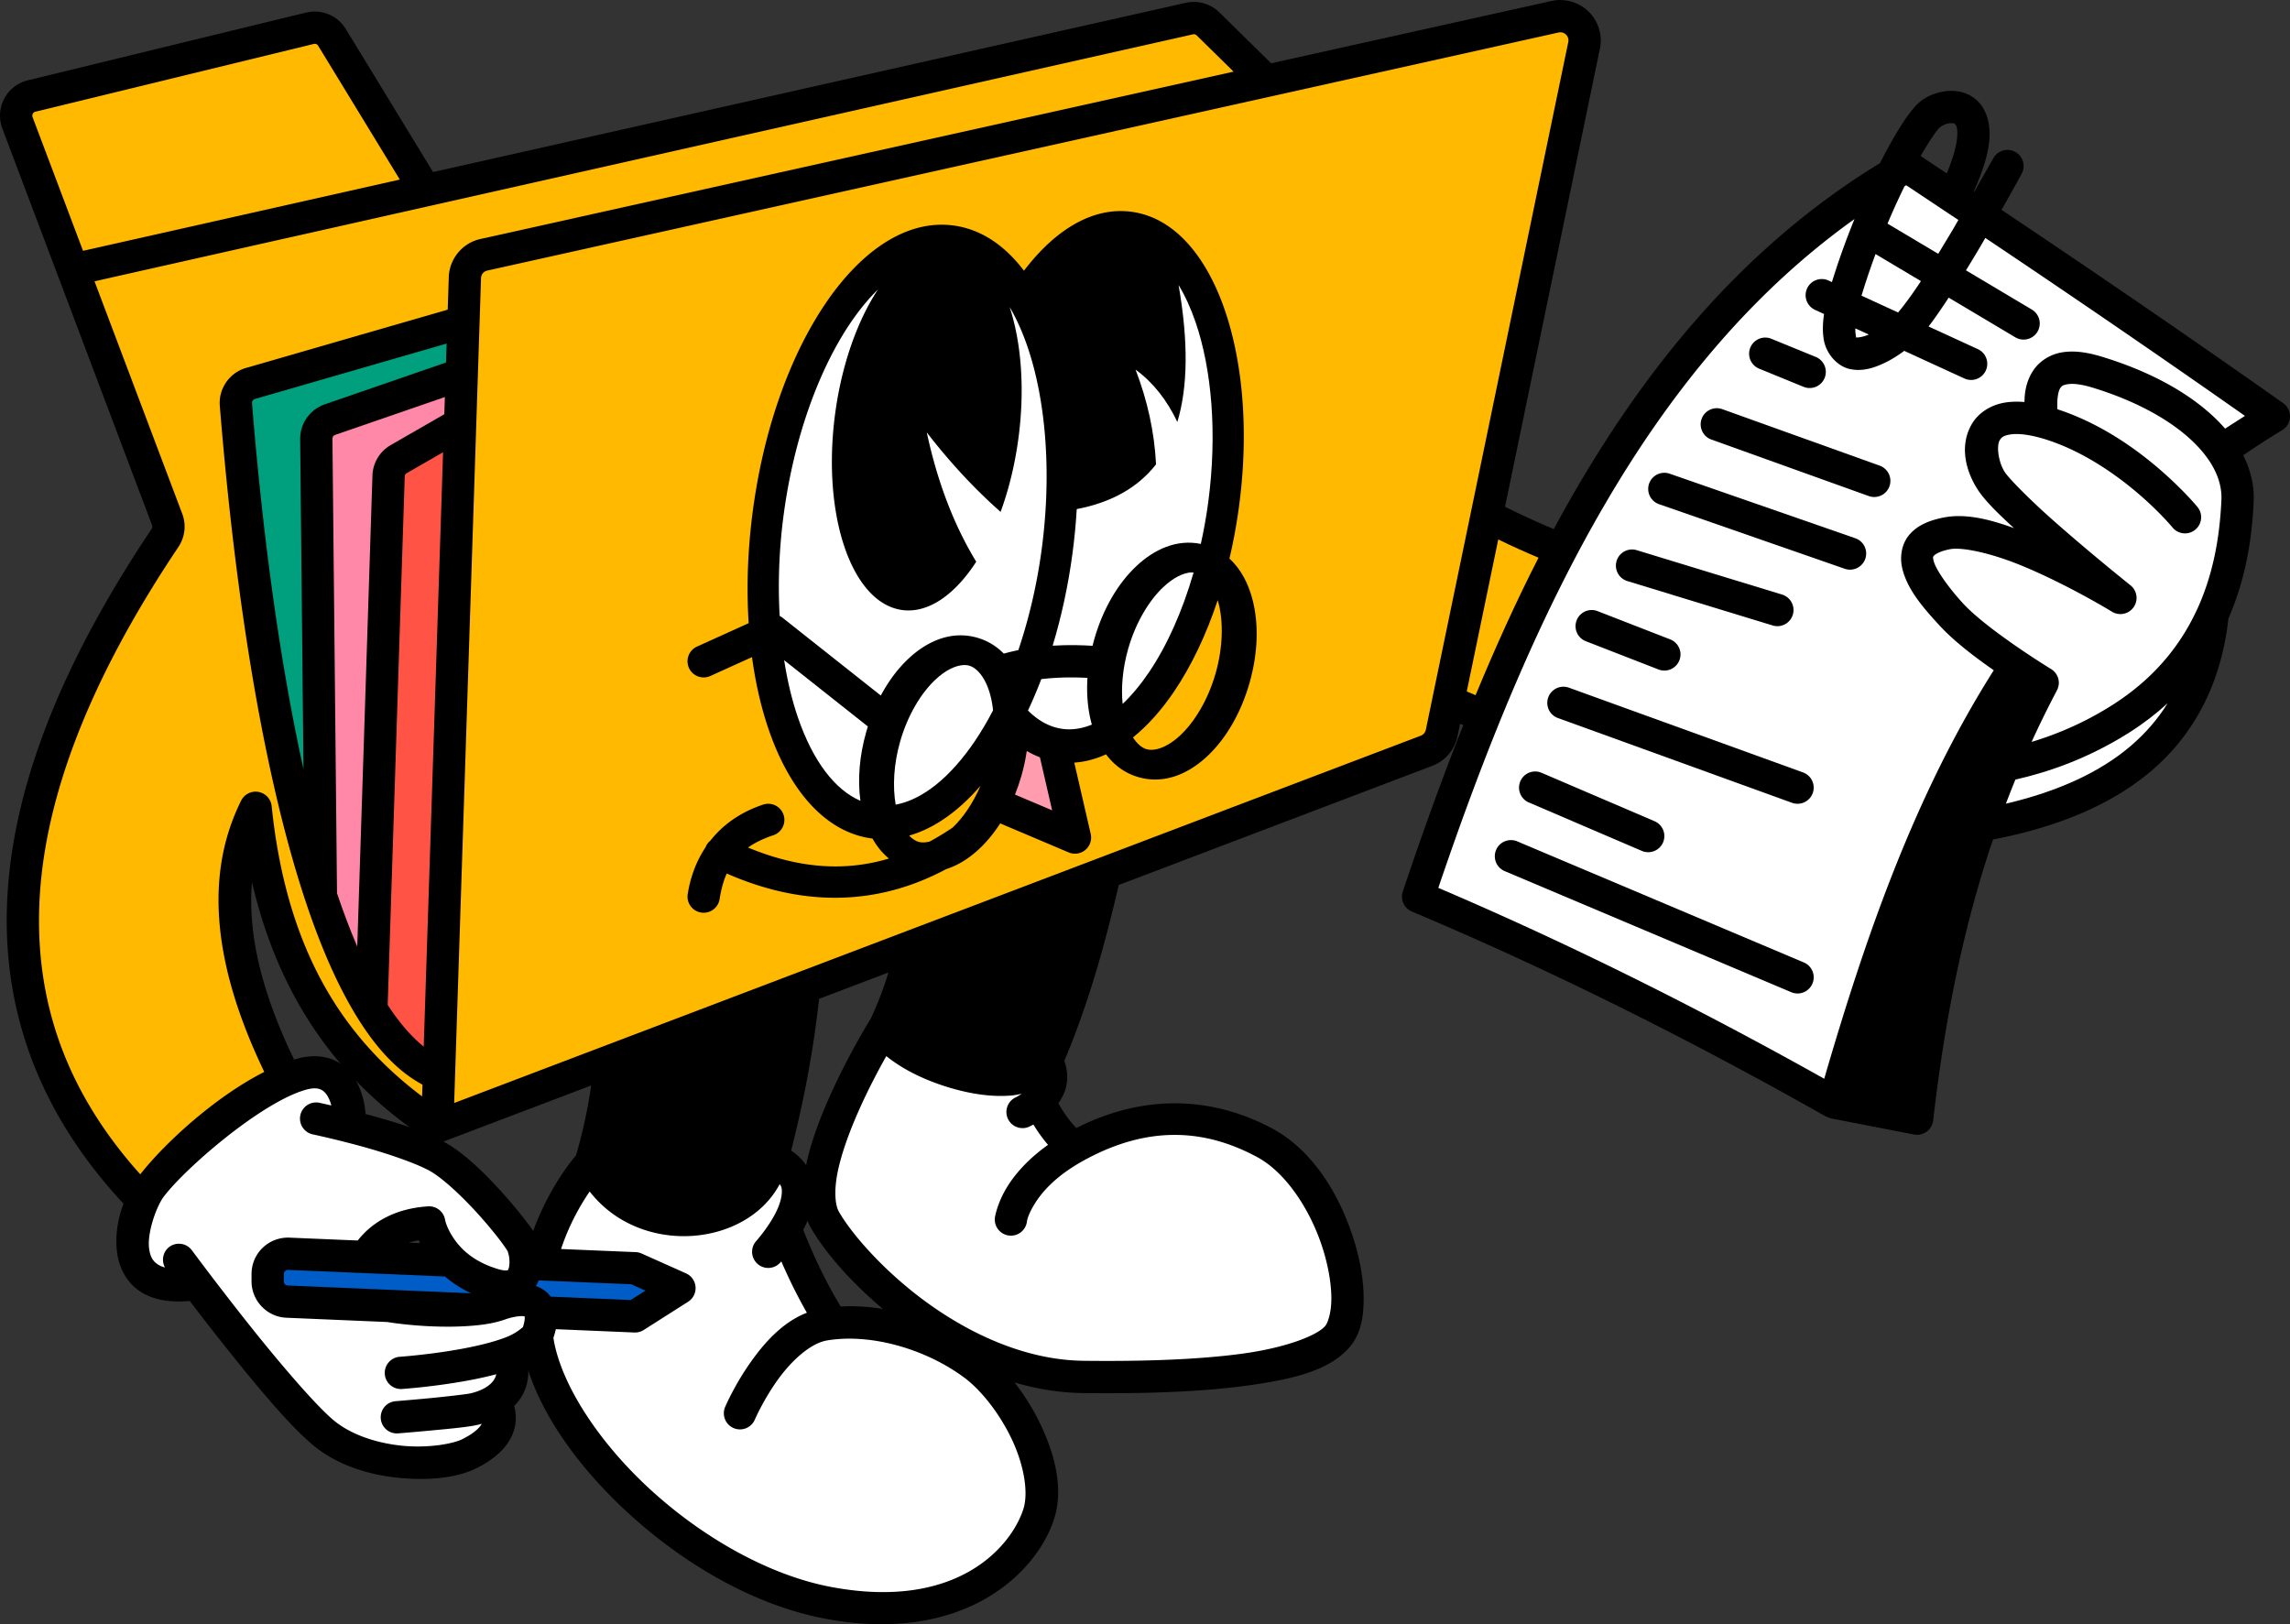 <?xml version="1.0" encoding="UTF-8" standalone="no"?>
<svg
   width="5673.227"
   height="4023.966"
   viewBox="0 0 5673.227 4023.966"
   version="1.1"
   xml:space="preserve"
   style="clip-rule:evenodd;fill-rule:evenodd;stroke-linecap:round;stroke-linejoin:round;stroke-miterlimit:1.5"
   id="svg2157"
   xmlns="http://www.w3.org/2000/svg"
   xmlns:svg="http://www.w3.org/2000/svg"><rect x="0" y="0" width="5673.227" height="4023.966" fill="#333333" stroke="none"/><defs
   id="defs2161" />
    
    
<g
   id="fullcolor-retro-dudes-file"
   transform="matrix(10,0,0,10,41343.395,-15178.501)"><path
     id="ellipse3732"
     style="color:#000000;clip-rule:nonzero;fill:#000000;fill-rule:nonzero;stroke-width:1.135;stroke-linecap:butt;stroke-linejoin:miter;-inkscape-stroke:none"
     d="m -3747.445,1517.856 c -0.828,-0.028 -1.667,0.046 -2.494,0.229 -11.486,2.555 -43.457,9.658 -69.482,15.441 l -12.851,-12.621 c -1.633,-1.604 -3.8,-2.501 -6.033,-2.57 -0.745,-0.023 -1.496,0.046 -2.238,0.211 a 4,4 0 0 0 -0.01,0 l -186.494,41.934 -21.639,-35.463 c -1.523,-2.499 -4.155,-4.052 -6.975,-4.279 h -0.01 c -0.939,-0.076 -1.899,0 -2.846,0.229 l -68.955,16.787 c -2.498,0.611 -4.621,2.27 -5.822,4.547 -1.211,2.284 -1.374,4.97 -0.463,7.383 l 37.092,98.289 c 0.112,0.296 0.074,0.638 -0.103,0.902 a 4,4 0 0 0 0,0.01 c -23.777,35.452 -35.427,67.031 -35.891,95.291 -0.449,27.352 9.807,51.383 28.926,71.885 -1.379,3.612 -2.14,7.8 -1.605,12.043 0.452,3.585 2.194,7.376 5.709,9.69 3.131,2.061 7.24,2.823 12.291,2.363 2.349,3.074 5.101,6.644 8.217,10.57 7.723,9.732 16.479,20.383 22.58,25.355 6.183,5.039 14.13,7.282 21.496,7.945 7.367,0.663 14.066,-0.092 18.82,-2.469 5.125,-2.562 8.195,-5.842 9.25,-9.486 0.619,-2.139 0.482,-4.153 0.023,-5.898 0.612,-0.622 1.166,-1.297 1.647,-2.035 1.28,-1.967 1.895,-4.314 1.844,-6.744 4.018,12.312 13.322,24.917 25.225,35.734 13.738,12.486 31.028,22.532 48.492,25.779 34.443,6.405 52.288,-11.528 56.537,-24.703 2.3,-7.132 0.424,-15.237 -3.004,-22.705 -1.829,-3.983 -4.149,-7.787 -6.797,-11.146 5.42,1.587 11.094,2.554 16.945,2.627 15.242,0.192 29.412,-0.288 40.859,-1.877 11.448,-1.588 20.3,-3.763 25.229,-9.521 2.781,-3.249 3.494,-7.537 3.465,-12.225 -0.03,-4.687 -0.971,-9.914 -2.693,-15.178 -3.445,-10.527 -9.938,-21.346 -19.912,-26.721 -13.374,-7.201 -30.356,-9.367 -48.578,-0.143 -1.694,-1.792 -3.176,-3.829 -4.449,-6.143 0.838,-1.174 1.569,-2.554 1.945,-4.205 0.439,-1.924 0.303,-4.127 -0.465,-6.295 5.795,-13.721 9.997,-28.438 13.48,-43.57 33.934,-12.894 68.648,-26.087 77.674,-29.516 3.195,-1.215 5.546,-3.98 6.244,-7.307 0.079,-0.381 0.553,-2.67 0.644,-3.113 0.267,0.112 0.534,0.216 0.801,0.326 -5.335,13.403 -10.29,27.192 -14.988,41.23 a 4,4 0 0 0 2.24,4.955 c 34.171,14.403 68.373,31.424 102.582,50.795 a 4,4 0 0 0 0.248,0.055 4,4 0 0 0 0.961,0.393 l 20.621,4 a 4,4 0 0 0 3.125,-0.701 4,4 0 0 0 1.609,-2.769 c 2.083,-18.085 5.153,-36.028 10,-53.799 1.212,-4.443 2.534,-8.875 3.981,-13.295 0.275,-0.841 0.577,-1.679 0.861,-2.519 15.884,-3.093 29.344,-8.52 39.451,-17.217 10.461,-9.002 17.087,-21.551 18.854,-37.543 4.877,-11.133 5.912,-21.85 6.256,-28.885 0.198,-4.01 -0.748,-7.898 -2.588,-11.549 3.12,-2.13 6.313,-4.219 9.65,-6.221 a 4,4 0 0 0 0.248,-6.697 c -22.631,-15.965 -45.934,-31.924 -69.773,-47.881 2.914,-5.145 4.984,-8.947 4.984,-8.947 a 4,4 0 0 0 -1.613,-5.422 4,4 0 0 0 -5.422,1.613 c 0,0 -2.638,4.632 -4.693,8.27 -0.044,-0.029 -0.089,-0.058 -0.133,-0.088 2.262,-5.063 3.564,-9.26 3.853,-12.717 0.352,-4.201 -0.763,-7.881 -3.328,-10.059 -1.282,-1.089 -2.732,-1.694 -4.191,-1.961 -1.459,-0.267 -2.928,-0.194 -4.246,0.07 -2.637,0.53 -4.979,1.722 -6.756,3.758 -2.347,2.688 -5.254,7.39 -8.561,13.896 -35.113,21.453 -60.648,53.244 -80.814,90.67 -3.968,-1.643 -7.996,-3.487 -12.082,-5.527 8.91,-43.023 18.878,-91.165 23.508,-113.508 0.68,-3.319 -0.374,-6.769 -2.779,-9.141 -1.805,-1.78 -4.206,-2.792 -6.689,-2.877 z m 96.394,30.5 c 0.57,-0.02 0.91,0.117 1.039,0.229 0.172,0.146 0.752,0.674 0.533,3.291 -0.166,1.982 -0.908,4.957 -2.57,8.934 -2.164,-1.436 -4.304,-2.872 -6.477,-4.309 1.979,-3.424 3.638,-5.873 4.523,-6.887 0.253,-0.29 1.338,-0.984 2.305,-1.178 0.242,-0.048 0.457,-0.073 0.646,-0.08 z m -420.855,188.031 v 0 c -2e-4,0 2e-4,0 0,0.01 4.306,18.561 11.943,33.298 21.98,45.037 -0.402,-0.273 -0.82,-0.532 -1.277,-0.758 -1.365,-0.674 -2.92,-1.056 -4.601,-1.131 -1.682,-0.074 -3.49,0.161 -5.359,0.721 -0.102,0.031 -0.206,0.068 -0.309,0.1 -7.867,-16.252 -11.561,-30.927 -10.434,-43.969 -5e-4,0 0,0 0,-0.01 z m 157.664,22.4 c -1.169,3.88 -2.625,7.649 -4.322,11.334 -0.436,0.701 -5.7,9.214 -10.285,19.508 -2.391,5.368 -4.586,11.173 -5.752,16.715 -0.012,0.057 -0.021,0.114 -0.033,0.172 -0.935,-1.354 -2.178,-2.585 -3.715,-3.603 3.13,-12.217 5.513,-24.721 6.93,-37.598 7.443,-2.828 9.257,-3.518 17.178,-6.527 z m -131.916,26.803 c 4.104,4.263 8.562,8.078 13.299,11.52 -3.165,-1.091 -6.486,-2.056 -9.631,-2.922 -0.45,-0.124 -0.84,-0.218 -1.279,-0.336 -0.111,-1.533 -0.504,-4.482 -1.951,-7.438 -0.134,-0.273 -0.281,-0.548 -0.438,-0.824 z m 58.275,1.182 c -0.821,5.771 -2.071,11.545 -3.756,17.328 -1.363,1.591 -6.757,8.25 -10.613,18.725 -0.57,-0.87 -1.262,-1.787 -2.174,-2.965 -1.371,-1.772 -3.121,-3.892 -5.094,-6.102 -3.945,-4.418 -8.663,-9.163 -13.348,-12.15 -0.504,-0.322 -1.042,-0.631 -1.598,-0.935 0.033,-0.013 28.253,-10.735 36.582,-13.9 z m 53.6,33.537 v 0 c 0.228,0.558 0.484,1.108 0.789,1.645 3.239,5.707 9.482,13.113 17.879,20.182 -3.258,-0.53 -6.548,-0.762 -9.805,-0.633 -0.212,0.01 -0.423,0.034 -0.635,0.045 -3.442,-5.657 -6.528,-12.014 -9.293,-19.012 0.376,-0.716 0.736,-1.46 1.065,-2.23 z m -96.312,4.809 c 0.098,0.236 0.198,0.475 0.299,0.715 -0.646,-0.027 -1.944,-0.081 -2.76,-0.115 0.755,-0.235 1.557,-0.444 2.461,-0.6 z" /><path
     style="color:#000000;clip-rule:nonzero;fill:#ffb900;fill-rule:nonzero;stroke-width:1.135;stroke-linecap:butt;stroke-linejoin:miter;-inkscape-stroke:none"
     d="m -3748.211,1525.899 c 0.671,-0.148 1.345,0.045 1.838,0.531 0.495,0.488 0.698,1.159 0.558,1.84 -4.758,22.959 -15.192,73.35 -24.15,116.611 a 4,4 0 0 0 -0.018,0.082 c -4.121,19.902 -9.758,47.103 -11.117,53.678 -0.141,0.673 -0.613,1.227 -1.258,1.473 -27.832,10.573 -229.978,87.393 -239.465,90.998 0.259,-7.958 3.636,-111.667 5.479,-168.246 a 4,4 0 0 0 0,-0.031 c 0.395,-12.126 0.999,-30.698 1.174,-36.072 0.03,-0.936 0.656,-1.684 1.557,-1.883 31.836,-7.079 221.51,-49.217 265.397,-58.978 z"
     id="path12992" /><path
     style="color:#000000;clip-rule:nonzero;fill:#000000;fill-rule:nonzero;stroke-width:1.135;stroke-linecap:butt;stroke-linejoin:miter;-inkscape-stroke:none"
     d="m -3856.137,1570.151 c -9.027,-0.251 -17.552,5.591 -24.523,14.768 -4.685,-6.18 -10.544,-10.28 -17.465,-11.201 -11.803,-1.571 -23.062,6.535 -31.752,19.387 -8.69,12.852 -15.234,30.846 -17.953,51.275 -1.292,9.702 -1.596,19.093 -1.033,27.859 l -12.803,5.801 a 4,4 0 0 0 -1.992,5.293 4,4 0 0 0 5.293,1.994 l 10.328,-4.678 c 0.878,6.47 2.265,12.494 4.121,17.916 5.025,14.678 13.772,25.447 25.574,27.018 0.05,0.01 0.1,0.01 0.15,0.012 1.064,1.893 2.409,3.593 4.076,4.959 -11.604,3.467 -23.065,2.172 -34.91,-2.723 1.692,-1.199 3.755,-2.213 6.275,-3.053 a 4,4 0 0 0 2.529,-5.061 4,4 0 0 0 -5.059,-2.529 c -5.696,1.899 -10.011,5.037 -13.088,8.947 a 4,4 0 0 0 -1.027,1.252 4,4 0 0 0 -0.086,0.275 c -2.346,3.479 -3.814,7.471 -4.484,11.693 a 4,4 0 0 0 3.322,4.578 4,4 0 0 0 4.578,-3.324 c 0.375,-2.361 0.933,-4.47 1.772,-6.348 17.797,7.837 36.344,8.547 54.352,-1.084 3.039,-0.967 5.83,-2.787 8.225,-5.041 1.892,-1.781 3.628,-3.898 5.168,-6.289 l 16.963,7.188 a 4,4 0 0 0 5.459,-4.58 l -4.07,-17.67 c 2.683,-0.176 5.315,-0.886 7.867,-2.047 1.958,2.613 4.596,4.659 8.043,5.65 6.457,1.858 12.482,-0.897 17.064,-5.211 4.582,-4.313 8.265,-10.576 10.406,-18.018 2.141,-7.442 2.351,-14.706 0.762,-20.795 -1.009,-3.866 -2.849,-7.505 -5.707,-10.125 0.985,-4.18 1.789,-8.521 2.385,-12.996 2.432,-18.272 0.994,-35.354 -3.519,-48.535 -4.513,-13.182 -12.403,-22.96 -23.133,-24.389 v 0 c -0.706,-0.094 -1.407,-0.148 -2.107,-0.168 z"
     id="path13002" /><path
     style="color:#000000;clip-rule:nonzero;fill:#ffffff;fill-rule:nonzero;stroke-width:1.135;stroke-linecap:butt;stroke-linejoin:miter;-inkscape-stroke:none"
     d="m -3674.906,1572.112 c -1.97,4.83 -3.88,10.079 -5.594,15.625 l -0.846,-0.389 a 4,4 0 0 0 -3.059,-0.117 4,4 0 0 0 -2.246,2.082 4,4 0 0 0 1.965,5.305 l 2.236,1.027 c -0.361,2.419 -0.393,4.531 -0.049,6.451 0.632,3.528 3.431,6.58 6.537,7.203 3.106,0.623 5.872,-0.29 8.465,-1.52 1.725,-0.818 3.374,-1.858 4.912,-3.008 l 14.899,6.846 a 4,4 0 0 0 5.305,-1.965 4,4 0 0 0 -1.965,-5.305 l -12.207,-5.609 c 1.284,-1.669 2.61,-3.587 4.031,-5.707 0.311,-0.464 0.632,-0.965 0.947,-1.445 l 16.512,9.834 a 4,4 0 0 0 5.484,-1.391 4,4 0 0 0 -1.391,-5.484 l -16.32,-9.721 c 1.179,-1.92 2.35,-3.859 3.481,-5.769 0.463,-0.783 0.864,-1.489 1.312,-2.256 21.94,14.699 43.403,29.392 64.32,44.088 -1.64,1.052 -3.288,2.099 -4.916,3.158 -1.03,-1.185 -2.153,-2.332 -3.363,-3.432 -6.71,-6.1 -16.118,-11.059 -27.406,-14.459 -1.923,-0.579 -3.696,-0.957 -5.352,-1.119 v 0 c -1.655,-0.162 -3.194,-0.109 -4.646,0.178 -2.905,0.574 -5.379,2.3 -6.793,4.463 -1.625,2.485 -2.126,5.169 -2.141,7.773 -1.804,-0.152 -3.475,-0.104 -5.023,0.17 -3.604,0.637 -6.582,2.716 -8.109,5.43 -3.055,5.427 -1.364,11.598 1.551,16.107 1.812,2.8 5.178,6.056 8.973,9.531 -6.051,-2.197 -11.998,-3.685 -17.383,-2.631 -3.709,0.725 -6.663,1.995 -8.635,4.4 -1.972,2.406 -2.275,5.681 -1.631,8.299 1.288,5.234 5.145,9.622 9.08,13.924 3.557,3.893 8.704,7.851 13.565,11.223 -19.451,30.695 -31.622,65.53 -42.002,101.205 -31.849,-17.85 -63.72,-33.689 -95.602,-47.289 23.183,-68.436 52.315,-129.431 103.104,-165.705 z"
     id="path13004" /><path
     style="color:#000000;clip-rule:nonzero;fill:#005dc7;fill-rule:nonzero;stroke-width:1.135;stroke-linecap:butt;stroke-linejoin:miter;-inkscape-stroke:none"
     d="m -4000.9,1835.071 22.953,0.957 3.514,1.572 -3.668,2.334 -19.809,-0.838 c -0.427,-0.573 -0.923,-1.081 -1.471,-1.486 -0.705,-0.522 -1.448,-0.889 -2.197,-1.147 0.272,-0.458 0.494,-0.927 0.678,-1.393 z"
     id="path13080" /><path
     style="color:#000000;clip-rule:nonzero;fill:#005dc7;fill-rule:nonzero;stroke-width:1.135;stroke-linecap:butt;stroke-linejoin:miter;-inkscape-stroke:none"
     d="m -4062.959,1832.469 c 11.532,0.483 36.983,1.552 38.853,1.631 1.766,1.52 3.902,2.955 6.457,4.152 -0.838,-0.035 -32.923,-1.393 -45.408,-1.926 a 4,4 0 0 0 -0.01,0 c -0.567,-0.023 -0.953,-0.424 -0.953,-1.004 v -1.85 c 0,-0.27 0.119,-0.541 0.305,-0.719 0.196,-0.188 0.469,-0.295 0.756,-0.285 z"
     id="path13078" /><path
     style="color:#000000;clip-rule:nonzero;fill:#ffffff;fill-rule:nonzero;stroke-width:1.135;stroke-linecap:butt;stroke-linejoin:miter;-inkscape-stroke:none"
     d="m -3941.168,1811.206 c 0.123,0.259 0.346,0.506 0.414,0.779 0.289,1.159 0.019,3.05 -0.85,5.113 -1.737,4.126 -5.348,8.168 -5.348,8.168 a 4,4 0 0 0 0.221,5.652 4,4 0 0 0 5.652,-0.219 c 0,0 0.212,-0.241 0.301,-0.338 1.949,4.488 4.056,8.731 6.334,12.719 -6.156,2.377 -10.69,7.649 -14.008,12.359 -3.964,5.629 -6.24,10.967 -6.24,10.967 a 4,4 0 0 0 2.1,5.252 4,4 0 0 0 5.254,-2.1 c 0,0 2.002,-4.648 5.428,-9.512 3.426,-4.864 8.233,-9.415 12.539,-10.117 11.046,-1.803 24.612,2.28 33.965,9.258 4.34,3.238 9.007,9.3 11.924,15.654 2.917,6.354 3.94,12.944 2.66,16.912 -2.911,9.025 -16.084,25.132 -47.461,19.297 -15.446,-2.872 -31.747,-12.177 -44.576,-23.836 -12.828,-11.658 -22.08,-25.729 -24.225,-36.977 -0.058,-0.305 -0.104,-0.625 -0.156,-0.938 0.01,-0.015 0.011,-0.028 0.016,-0.043 0.242,-0.721 0.437,-1.419 0.59,-2.102 l 19.451,0.822 a 4,4 0 0 0 2.316,-0.621 l 11,-7 a 4,4 0 0 0 -0.516,-7.027 l -11,-4.92 a 4,4 0 0 0 -1.465,-0.344 l -18.492,-0.771 c 2.036,-6.168 4.875,-11.007 7.086,-14.25 12.576,16.195 38.812,13.789 47.086,-1.84 z"
     id="path13072" /><path
     style="color:#000000;clip-rule:nonzero;fill:#ffffff;fill-rule:nonzero;stroke-width:1.135;stroke-linecap:butt;stroke-linejoin:miter;-inkscape-stroke:none"
     d="m -4056.199,1787.491 c 0.651,0.024 1.1,0.179 1.457,0.355 0.714,0.352 1.317,1.026 1.836,2.086 0.276,0.563 0.484,1.185 0.648,1.797 -1.48,-0.338 -2.934,-0.664 -2.934,-0.664 v 0 a 4,4 0 0 0 -4.742,3.088 4,4 0 0 0 3.088,4.74 c 0,0 5.623,1.189 12.232,3.008 6.609,1.819 14.366,4.486 17.441,6.449 3.406,2.172 7.997,6.603 11.684,10.732 1.843,2.064 3.49,4.061 4.734,5.668 1.244,1.607 2.175,3.054 2.186,3.074 -0.043,-0.083 0.292,0.812 0.397,1.709 0.104,0.897 0.043,1.893 -0.117,2.449 -0.161,0.556 -0.21,0.516 -0.248,0.535 -0.037,0.019 -0.597,0.28 -2.352,-0.238 -6.102,-1.805 -9.248,-4.96 -11.066,-7.654 -1.819,-2.694 -2.127,-4.607 -2.127,-4.607 a 4,4 0 0 0 -4.186,-3.293 c -8.109,0.5 -13.872,3.885 -17.445,8.459 -7.492,-0.314 -11.913,-0.501 -16.934,-0.711 a 4,4 0 0 0 -0.021,0 v 0 c -2.434,-0.089 -4.811,0.804 -6.58,2.496 -1.78,1.702 -2.775,4.052 -2.775,6.502 v 1.85 c 0,4.78 3.838,8.799 8.625,8.996 6.871,0.293 14.549,0.617 24.967,1.059 5.737,0.92 14.292,1.549 21.555,0.879 2.788,-0.249 5.371,-0.684 7.668,-1.51 1.727,-0.622 3.644,-0.912 4.549,-0.815 0.267,0.029 0.231,0.036 0.297,0.061 0.039,0.267 0.088,1.107 -0.453,2.715 0.037,-0.202 -1.246,1.297 -4.086,2.416 -2.897,1.141 -6.887,2.125 -10.832,2.859 -7.889,1.47 -15.566,2.01 -15.566,2.01 a 4,4 0 0 0 -3.713,4.268 4,4 0 0 0 4.268,3.713 c 0,0 8.019,-0.549 16.477,-2.125 2.295,-0.427 4.623,-0.929 6.869,-1.529 -0.097,0.526 -0.318,0.991 -0.621,1.457 -0.8,1.23 -2.708,2.6 -5.865,3.301 -0.819,0.181 -5.942,0.791 -10.248,1.197 -4.306,0.406 -8.211,0.723 -8.211,0.723 a 4,4 0 0 0 -3.664,4.309 4,4 0 0 0 4.309,3.664 c 0,0 3.947,-0.319 8.316,-0.73 4.37,-0.412 8.748,-0.801 11.227,-1.35 0.394,-0.087 0.781,-0.187 1.164,-0.291 -0.542,0.969 -1.794,2.294 -4.818,3.807 -2.308,1.153 -8.307,2.218 -14.523,1.658 -6.217,-0.56 -12.741,-2.58 -17.16,-6.182 -4.501,-3.668 -13.744,-14.517 -21.369,-24.125 -7.625,-9.608 -13.941,-18.15 -13.941,-18.15 a 4,4 0 0 0 -2.623,-1.578 4,4 0 0 0 -2.971,0.738 4,4 0 0 0 -1.066,5.109 c -0.746,-0.21 -1.337,-0.474 -1.773,-0.762 -1.32,-0.869 -1.921,-2.033 -2.17,-4.008 -0.497,-3.95 1.891,-10.46 3.588,-12.723 5.232,-6.976 23.86,-23.142 34.945,-26.459 1.167,-0.35 2.019,-0.457 2.67,-0.434 z"
     id="path13070" /><path
     style="color:#000000;clip-rule:nonzero;fill:#ffffff;fill-rule:nonzero;stroke-width:1.135;stroke-linecap:butt;stroke-linejoin:miter;-inkscape-stroke:none"
     d="m -3914.773,1779.497 c 0.939,0.752 1.939,1.466 2.996,2.152 3.643,2.365 8.241,4.387 13.115,5.799 4.874,1.412 9.994,2.221 14.766,1.822 0.899,-0.075 1.79,-0.253 2.678,-0.434 -0.778,0.505 -1.402,0.844 -1.402,0.844 a 4,4 0 0 0 -2.055,5.269 4,4 0 0 0 5.27,2.057 c 0,0 0.467,-0.222 1.082,-0.549 1.085,1.792 2.294,3.471 3.625,5.027 -5.013,3.561 -8.207,7.295 -10.145,10.447 -2.492,4.054 -3.018,7.545 -3.018,7.545 a 4,4 0 0 0 3.463,4.475 4,4 0 0 0 4.473,-3.463 c 0,0 0.106,-1.45 1.899,-4.365 1.792,-2.916 5.206,-6.895 11.957,-10.645 16.922,-9.401 31.086,-7.476 43.16,-0.975 7.156,3.856 13.108,13.013 16.104,22.166 1.498,4.576 2.274,9.116 2.297,12.74 0.023,3.625 -0.879,6.195 -1.543,6.971 -1.961,2.292 -9.483,5.307 -20.25,6.801 -10.767,1.494 -24.652,1.989 -39.66,1.801 -13.993,-0.176 -27.51,-6.367 -38.381,-14.168 -10.87,-7.801 -19.084,-17.331 -22.191,-22.807 -0.953,-1.68 -1.212,-5.378 -0.236,-10.018 0.976,-4.64 2.978,-10.049 5.231,-15.105 2.335,-5.242 4.825,-9.929 6.768,-13.389 z"
     id="path13064" /><path
     style="color:#000000;clip-rule:nonzero;fill:#000000;fill-rule:nonzero;stroke-width:1.135;stroke-linecap:butt;stroke-linejoin:miter;-inkscape-stroke:none"
     d="m -3941.045,1776.793 c -1.485,9.207 -3.452,18.247 -5.834,27.156 a 4,4 0 0 0 -0.01,0.103 4,4 0 0 0 -0.035,0.062 c -3.002,13.508 -27.675,17.846 -36.812,1.426 1.071,-3.759 1.98,-7.521 2.707,-11.285 11.552,-5.143 27.372,-12.131 39.98,-17.463 z"
     id="path13062" /><path
     style="color:#000000;clip-rule:nonzero;fill:#000000;fill-rule:nonzero;stroke-width:1.135;stroke-linecap:butt;stroke-linejoin:miter;-inkscape-stroke:none"
     d="m -3870.238,1755.493 c -2.391,8.061 -5.104,15.853 -8.297,23.256 -0.949,1.349 -2.833,2.281 -6.029,2.549 -3.337,0.279 -7.693,-0.323 -11.871,-1.533 -4.178,-1.21 -8.209,-3.024 -10.984,-4.826 -1.816,-1.179 -2.756,-2.391 -3.217,-2.945 0.647,-1.466 1.259,-2.949 1.836,-4.449 z"
     id="path13058" /><path
     style="color:#000000;clip-rule:nonzero;fill:#000000;fill-rule:nonzero;stroke-width:1.135;stroke-linecap:butt;stroke-linejoin:miter;-inkscape-stroke:none"
     d="m -3759.986,1725.983 a 4,4 0 0 0 -1.533,0.293 4,4 0 0 0 -2.18,2.15 4,4 0 0 0 2.127,5.242 l 71,30 a 4,4 0 0 0 5.242,-2.129 4,4 0 0 0 -2.129,-5.242 l -71,-30 a 4,4 0 0 0 -1.527,-0.315 z"
     id="path13054" /><path
     style="color:#000000;clip-rule:nonzero;fill:#ffb900;fill-rule:nonzero;stroke-width:1.135;stroke-linecap:butt;stroke-linejoin:miter;-inkscape-stroke:none"
     d="m -3891.428,1712.526 c -1.872,4.341 -4.345,7.935 -6.914,10.363 -1.91,1.288 -3.811,2.443 -5.703,3.461 -1.077,0.274 -2.014,0.28 -2.742,0.07 -0.739,-0.213 -1.544,-0.73 -2.32,-1.555 6.348,-1.794 12.357,-6.187 17.68,-12.34 z"
     id="path13052" /><path
     style="color:#000000;clip-rule:nonzero;fill:#000000;fill-rule:nonzero;stroke-width:1.135;stroke-linecap:butt;stroke-linejoin:miter;-inkscape-stroke:none"
     d="m -3754.488,1709.01 a 4,4 0 0 0 -1.012,0.258 4,4 0 0 0 -2.191,2.139 4,4 0 0 0 2.102,5.252 l 28,12 a 4,4 0 0 0 5.252,-2.1 4,4 0 0 0 -2.102,-5.252 l -28,-12 a 4,4 0 0 0 -2.049,-0.297 z"
     id="path13050" /><path
     style="color:#000000;clip-rule:nonzero;fill:#ff9cae;fill-rule:nonzero;stroke-width:1.135;stroke-linecap:butt;stroke-linejoin:miter;-inkscape-stroke:none"
     d="m -3879.965,1703.899 c 1.047,0.619 2.133,1.145 3.256,1.576 l 3.025,13.137 -9.205,-3.902 c 0.591,-1.473 1.121,-3.004 1.578,-4.592 0.603,-2.095 1.046,-4.174 1.346,-6.219 z"
     id="path13048" /><path
     style="color:#000000;clip-rule:nonzero;fill:#ffffff;fill-rule:nonzero;stroke-width:1.135;stroke-linecap:butt;stroke-linejoin:miter;-inkscape-stroke:none"
     d="m -3597.34,1692.086 c -2.447,3.944 -5.456,7.404 -9.006,10.459 -7.754,6.673 -18.242,11.402 -31.059,14.418 0.756,-1.994 1.543,-3.984 2.356,-5.973 8.448,-1.906 18.278,-5.365 28.174,-11.631 3.575,-2.261 6.731,-4.708 9.535,-7.274 z"
     id="path13046" /><path
     style="color:#000000;clip-rule:nonzero;fill:#000000;fill-rule:nonzero;stroke-width:1.135;stroke-linecap:butt;stroke-linejoin:miter;-inkscape-stroke:none"
     d="m -3746.883,1687.985 a 4,4 0 0 0 -3.893,2.637 4,4 0 0 0 2.398,5.123 l 58,21 a 4,4 0 0 0 5.123,-2.4 4,4 0 0 0 -2.4,-5.123 l -58,-21 a 4,4 0 0 0 -1.228,-0.236 z"
     id="path13044" /><path
     style="color:#000000;clip-rule:nonzero;fill:#ffffff;fill-rule:nonzero;stroke-width:1.135;stroke-linecap:butt;stroke-linejoin:miter;-inkscape-stroke:none"
     d="m -3869.334,1685.682 c 1.431,-0.01 2.901,0.033 4.404,0.113 -0.256,3.954 0.071,7.715 0.957,11.111 0.04,0.155 0.088,0.307 0.131,0.461 -2.464,1.005 -4.901,1.378 -7.242,1.066 -0.453,-0.06 -0.901,-0.146 -1.334,-0.252 a 3.849,4.146 7.582 0 0 -0.01,0 c -2.561,-0.623 -4.978,-2.054 -7.242,-4.301 1.167,-2.486 2.268,-5.078 3.295,-7.775 2.238,-0.268 4.584,-0.412 7.041,-0.424 z"
     id="path13042" /><path
     style="color:#000000;clip-rule:nonzero;fill:#ffffff;fill-rule:nonzero;stroke-width:1.135;stroke-linecap:butt;stroke-linejoin:miter;-inkscape-stroke:none"
     d="m -3895.824,1682.633 c 0.603,-0.047 1.139,0 1.596,0.135 1.829,0.526 4.062,2.811 5.269,7.438 0.291,1.116 0.506,2.336 0.641,3.631 -1.422,2.727 -2.92,5.268 -4.48,7.576 -6.193,9.159 -13.06,14.557 -19.643,15.793 -0.777,-4.409 -0.522,-9.996 1.125,-15.721 1.877,-6.525 5.191,-11.94 8.672,-15.217 2.611,-2.458 5.012,-3.493 6.82,-3.635 z"
     id="path13040" /><path
     style="color:#000000;clip-rule:nonzero;fill:#ffffff;fill-rule:nonzero;stroke-width:1.135;stroke-linecap:butt;stroke-linejoin:miter;-inkscape-stroke:none"
     d="m -3940.076,1681.413 20.744,16.422 c -0.129,0.408 -0.255,0.821 -0.375,1.236 -1.732,6.02 -2.196,11.922 -1.471,17.182 -6.312,-2.709 -11.784,-9.836 -15.496,-20.68 -1.453,-4.243 -2.598,-9.009 -3.402,-14.16 z"
     id="path13038" /><path
     style="color:#000000;clip-rule:nonzero;fill:#000000;fill-rule:nonzero;stroke-width:1.135;stroke-linecap:butt;stroke-linejoin:miter;-inkscape-stroke:none"
     d="m -3740.326,1668.995 a 4,4 0 0 0 -3.416,2.539 4,4 0 0 0 2.277,5.178 l 18,7 a 4,4 0 0 0 5.178,-2.279 4,4 0 0 0 -2.277,-5.178 l -18,-7 a 4,4 0 0 0 -1.762,-0.26 z"
     id="path13036" /><path
     style="color:#000000;clip-rule:nonzero;fill:#ffb900;fill-rule:nonzero;stroke-width:1.135;stroke-linecap:butt;stroke-linejoin:miter;-inkscape-stroke:none"
     d="m -3832.666,1666.536 c 0.069,0.232 0.137,0.466 0.201,0.711 1.207,4.626 1.135,10.975 -0.742,17.5 -1.877,6.525 -5.191,11.94 -8.672,15.217 -3.481,3.277 -6.587,4.024 -8.416,3.498 -1.081,-0.311 -2.299,-1.255 -3.367,-2.914 3.688,-2.967 7.125,-6.843 10.191,-11.379 4.265,-6.308 7.944,-13.988 10.805,-22.633 z"
     id="path13034" /><path
     style="color:#000000;clip-rule:nonzero;fill:#ffffff;fill-rule:nonzero;stroke-width:1.135;stroke-linecap:butt;stroke-linejoin:miter;-inkscape-stroke:none"
     d="m -3839.332,1659.674 c 0.245,-0.019 0.471,-0.01 0.693,0 -2.803,9.746 -6.654,18.227 -11.035,24.707 -2.117,3.131 -4.316,5.756 -6.547,7.863 -0.4,-4.041 -0.01,-8.831 1.398,-13.721 1.877,-6.525 5.191,-11.94 8.672,-15.217 2.611,-2.458 5.01,-3.493 6.818,-3.635 z"
     id="path13032" /><path
     style="color:#000000;clip-rule:nonzero;fill:#000000;fill-rule:nonzero;stroke-width:1.135;stroke-linecap:butt;stroke-linejoin:miter;-inkscape-stroke:none"
     d="m -3729.875,1653.985 a 4,4 0 0 0 -3.965,2.83 4,4 0 0 0 2.656,4.994 l 36,11 a 4,4 0 0 0 4.994,-2.658 4,4 0 0 0 -2.656,-4.994 l -36,-11 a 4,4 0 0 0 -1.029,-0.172 z"
     id="path13030" /><path
     style="color:#000000;clip-rule:nonzero;fill:#ffb900;fill-rule:nonzero;stroke-width:1.135;stroke-linecap:butt;stroke-linejoin:miter;-inkscape-stroke:none"
     d="m -3763.164,1651.498 c 3.356,1.634 6.679,3.14 9.975,4.521 -5.597,10.939 -10.743,22.349 -15.592,34.065 -0.727,-0.3 -1.455,-0.606 -2.184,-0.922 1.486,-7.183 5.019,-24.231 7.801,-37.664 z"
     id="path13028" /><path
     style="color:#000000;clip-rule:nonzero;fill:#000000;fill-rule:nonzero;stroke-width:1.135;stroke-linecap:butt;stroke-linejoin:miter;-inkscape-stroke:none"
     d="m -3721.934,1634.985 a 4,4 0 0 0 -3.859,2.683 4,4 0 0 0 2.463,5.092 l 46,16 a 4,4 0 0 0 5.094,-2.463 4,4 0 0 0 -2.465,-5.092 l -46,-16 a 4,4 0 0 0 -1.232,-0.221 z"
     id="path13026" /><path
     style="color:#000000;clip-rule:nonzero;fill:#ff5345;fill-rule:nonzero;stroke-width:1.135;stroke-linecap:butt;stroke-linejoin:miter;-inkscape-stroke:none"
     d="m -4024.574,1629.889 c -1.786,54.856 -4.094,125.781 -4.793,147.254 -3.034,-2.438 -6.038,-5.89 -8.926,-10.326 0.07,-2.155 3.606,-111.828 4.221,-130.924 0.012,-0.35 0.198,-0.659 0.494,-0.828 a 4,4 0 0 0 0.01,0 c 2.853,-1.642 5.547,-3.192 8.994,-5.176 z"
     id="path13024" /><path
     style="color:#000000;clip-rule:nonzero;fill:#000000;fill-rule:nonzero;stroke-width:1.135;stroke-linecap:butt;stroke-linejoin:miter;-inkscape-stroke:none"
     d="m -3708.893,1618.985 a 4,4 0 0 0 -3.887,2.646 4,4 0 0 0 2.412,5.117 l 39,14 a 4,4 0 0 0 5.117,-2.414 4,4 0 0 0 -2.414,-5.117 l -39,-14 a 4,4 0 0 0 -1.228,-0.232 z"
     id="path13022" /><path
     style="color:#000000;clip-rule:nonzero;fill:#ff87a8;fill-rule:nonzero;stroke-width:1.135;stroke-linecap:butt;stroke-linejoin:miter;-inkscape-stroke:none"
     d="m -4024.129,1616.215 c -0.044,1.348 -0.092,2.832 -0.139,4.26 -2.074,1.194 -9.069,5.219 -13.289,7.648 -2.704,1.55 -4.411,4.401 -4.512,7.51 -0.548,17.023 -3.092,95.889 -3.764,116.734 -1.747,-4.059 -3.421,-8.478 -5.016,-13.219 -0.011,-1.129 -0.934,-93.047 -1.131,-112.607 0,-0.444 0.248,-0.803 0.672,-0.949 7.48,-2.58 21.461,-7.404 27.178,-9.377 z"
     id="path13020" /><path
     style="color:#000000;clip-rule:nonzero;fill:#ffffff;fill-rule:nonzero;stroke-width:1.135;stroke-linecap:butt;stroke-linejoin:miter;-inkscape-stroke:none"
     d="m -3621.322,1612.959 c 1.165,-0.033 2.872,0.166 5.154,0.854 10.392,3.13 18.802,7.691 24.332,12.719 5.53,5.028 8.072,10.268 7.826,15.254 -0.33,6.761 -1.335,16.628 -5.812,26.584 -3.869,8.587 -10.26,17.23 -21.33,24.23 -6.83,4.324 -13.627,7.168 -19.883,9.059 1.951,-4.27 4.039,-8.53 6.285,-12.775 a 4,4 0 0 0 0.018,-0.062 4,4 0 0 0 0.418,-1.397 4,4 0 0 0 0.012,-0.037 4,4 0 0 0 0.016,-0.453 4,4 0 0 0 -0.053,-0.566 4,4 0 0 0 -0.342,-1.082 4,4 0 0 0 -0.01,-0.014 4,4 0 0 0 -0.275,-0.48 4,4 0 0 0 -0.01,-0.01 4,4 0 0 0 -0.232,-0.315 4,4 0 0 0 -0.035,-0.029 4,4 0 0 0 -0.953,-0.828 c -5.536,-3.406 -17.014,-11.002 -21.873,-16.32 -3.674,-4.017 -6.71,-8.379 -7.217,-10.44 -0.253,-1.03 -0.178,-1.038 0.051,-1.316 0.229,-0.279 1.297,-1.094 3.982,-1.619 2.993,-0.586 10.06,0.973 16.986,3.756 6.926,2.783 13.944,6.479 18.402,8.971 2.948,1.655 4.756,2.76 4.756,2.76 a 4,4 0 0 0 4.58,-6.539 c 0,0 -1.702,-1.358 -4.342,-3.531 a 4,4 0 0 0 -0.01,0 c -3.951,-3.24 -9.971,-8.257 -15.383,-13.078 -5.411,-4.82 -10.418,-9.908 -11.404,-11.432 -1.635,-2.531 -2.068,-6.468 -1.299,-7.836 0.385,-0.684 0.807,-1.174 2.531,-1.478 1.724,-0.305 4.763,-0.132 9.18,1.295 11.803,3.814 21.8,12.197 27.072,17.393 2.669,2.622 4.053,4.326 4.053,4.326 a 4,4 0 0 0 5.629,0.57 4,4 0 0 0 0.57,-5.629 c 0,0 -1.716,-2.096 -4.641,-4.969 -5.747,-5.663 -16.393,-14.79 -30.074,-19.254 v 0 c -0.123,-2.332 0.165,-4.385 0.684,-5.178 0.346,-0.529 0.571,-0.779 1.648,-0.992 0.27,-0.053 0.598,-0.09 0.986,-0.102 z"
     id="path13018" /><path
     style="color:#000000;clip-rule:nonzero;fill:#00a07e;fill-rule:nonzero;stroke-width:1.135;stroke-linecap:butt;stroke-linejoin:miter;-inkscape-stroke:none"
     d="m -4023.697,1602.969 c -0.038,1.17 -0.11,3.402 -0.152,4.689 -3.244,1.119 -21.786,7.517 -30.061,10.371 -3.644,1.254 -6.106,4.736 -6.068,8.592 0.143,14.208 0.538,53.564 0.822,81.797 -5.91,-26.728 -10.139,-58.293 -12.754,-90.688 -0.04,-0.501 0.237,-0.898 0.723,-1.039 11.543,-3.338 40.897,-11.818 47.49,-13.723 z"
     id="path13016" /><path
     style="color:#000000;clip-rule:nonzero;fill:#000000;fill-rule:nonzero;stroke-width:1.135;stroke-linecap:butt;stroke-linejoin:miter;-inkscape-stroke:none"
     d="m -3697.033,1601.483 a 4,4 0 0 0 -3.684,2.486 4,4 0 0 0 2.188,5.217 l 11,4.5 a 4,4 0 0 0 5.217,-2.189 4,4 0 0 0 -2.188,-5.217 l -11,-4.5 a 4,4 0 0 0 -1.533,-0.297 z"
     id="path13014" /><path
     style="color:#000000;clip-rule:nonzero;fill:#ffffff;fill-opacity:1;fill-rule:nonzero;stroke-width:1.135;stroke-linecap:butt;stroke-linejoin:miter;-inkscape-stroke:none"
     d="m -3674.705,1599.204 3.346,1.537 c -1.528,0.643 -2.781,0.764 -3.029,0.715 -0.271,-0.054 0.01,0.588 -0.234,-0.768 -0.065,-0.36 -0.094,-0.862 -0.082,-1.484 z"
     id="path13012" /><path
     style="color:#000000;clip-rule:nonzero;fill:#ffffff;fill-rule:nonzero;stroke-width:1.135;stroke-linecap:butt;stroke-linejoin:miter;-inkscape-stroke:none"
     d="m -3916.846,1589.575 c -5.042,7.677 -8.965,18.511 -10.602,30.809 -3.349,25.153 4.109,46.932 16.639,48.6 6.468,0.861 13.027,-3.802 18.322,-11.967 -5.513,-9.031 -9.603,-19.705 -12.254,-32.035 5.676,7.333 11.759,13.929 18.289,19.686 2.012,-5.487 3.54,-11.657 4.416,-18.238 1.638,-12.303 0.684,-23.791 -2.178,-32.522 1.653,2.823 3.142,6.096 4.418,9.822 4.465,13.041 6.086,30.939 3.525,50.176 -1.194,8.97 -3.214,17.386 -5.787,25.01 -1.224,0.25 -2.425,0.539 -3.604,0.867 -1.754,-1.787 -3.922,-3.176 -6.574,-3.939 -6.457,-1.858 -12.482,0.896 -17.064,5.209 -2.607,2.454 -4.922,5.541 -6.828,9.115 l -24.406,-19.32 a 4,4 0 0 0 -0.65,-0.385 c -0.441,-7.868 -0.181,-16.313 0.984,-25.066 2.561,-19.237 8.809,-36.089 16.529,-47.508 2.203,-3.258 4.494,-6.023 6.824,-8.312 z"
     id="path13010" /><path
     style="color:#000000;clip-rule:nonzero;fill:#ffffff;fill-rule:nonzero;stroke-width:1.135;stroke-linecap:butt;stroke-linejoin:miter;-inkscape-stroke:none"
     d="m -3842.361,1588.463 c 1.587,2.605 3.012,5.689 4.226,9.236 3.953,11.547 5.402,27.449 3.129,44.527 -0.474,3.565 -1.101,7.029 -1.844,10.385 -6.036,-1.261 -11.638,1.417 -15.957,5.482 -4.582,4.314 -8.265,10.576 -10.406,18.018 -0.167,0.581 -0.319,1.16 -0.463,1.738 -1.291,-0.082 -2.566,-0.134 -3.822,-0.158 -2.067,-0.039 -4.085,0 -6.057,0.125 2.164,-7.144 3.844,-14.826 4.918,-22.896 0.492,-3.698 0.837,-7.35 1.051,-10.941 8.44,-1.621 15.071,-5.228 19.641,-11.086 -0.38,-7.82 -2.07,-15.651 -5.07,-23.471 4.36,3.2 7.78,7.551 10.35,12.971 2.589,-8.579 2.776,-19.799 0.305,-33.93 z"
     id="path13008" /><path
     style="color:#000000;clip-rule:nonzero;fill:#ffffff;fill-opacity:1;fill-rule:nonzero;stroke-width:1.135;stroke-linecap:butt;stroke-linejoin:miter;-inkscape-stroke:none"
     d="m -3669.699,1580.792 11.246,6.697 c -0.237,0.359 -0.48,0.743 -0.713,1.09 -1.843,2.749 -3.606,5.097 -4.939,6.691 l -9.068,-4.168 c 1.078,-3.566 2.254,-7.012 3.475,-10.31 z"
     id="path13006" /><path
     style="color:#000000;clip-rule:nonzero;fill:#ffffff;fill-opacity:1;fill-rule:nonzero;stroke-width:1.135;stroke-linecap:butt;stroke-linejoin:miter;-inkscape-stroke:none"
     d="m -3662.098,1563.743 c 4.338,2.869 8.621,5.739 12.922,8.607 -0.382,0.68 -0.75,1.336 -1.518,2.633 -1.13,1.91 -2.3,3.844 -3.471,5.75 l -12.562,-7.482 c 1.396,-3.32 2.808,-6.407 4.176,-9.193 0.01,-0.018 0.017,-0.035 0.025,-0.053 0.144,-0.086 0.283,-0.176 0.428,-0.262 z"
     id="path13000" /><path
     style="color:#000000;clip-rule:nonzero;fill:#ffb900;fill-rule:nonzero;stroke-width:1.135;stroke-linecap:butt;stroke-linejoin:miter;-inkscape-stroke:none"
     d="m -4056.609,1528.737 a 4,4 0 0 0 0.01,0 c 0.437,-0.107 0.845,0.061 1.082,0.449 l 20.227,33.15 -78.482,17.648 -12.5,-33.127 c -0.1,-0.266 -0.078,-0.576 0.047,-0.81 a 4,4 0 0 0 0.01,-0.014 c 0.136,-0.258 0.368,-0.439 0.648,-0.508 z"
     id="path12996" /><path
     style="color:#000000;clip-rule:nonzero;fill:#ffb900;fill-rule:nonzero;stroke-width:1.135;stroke-linecap:butt;stroke-linejoin:miter;-inkscape-stroke:none"
     d="m -3838.807,1526.356 c 0.352,-0.079 0.683,0.019 0.926,0.258 l 9.149,8.982 c -72.901,16.2 -164.208,36.489 -186.602,41.469 -4.439,0.981 -7.679,4.892 -7.826,9.436 -0.039,1.202 -0.209,6.447 -0.262,8.064 -3.819,1.103 -37.835,10.931 -49.988,14.445 -4.08,1.179 -6.813,5.122 -6.475,9.361 3.223,39.917 8.799,78.743 17.178,109.285 4.189,15.271 9.067,28.474 14.838,38.799 5.163,9.237 11.065,16.304 18.195,20.117 -0.01,0.231 -0.09,2.742 -0.096,2.91 -19.823,-14.871 -33.636,-36.539 -37.266,-71.908 a 4,4 0 0 0 -3.264,-3.525 4,4 0 0 0 -4.297,2.15 c -9.743,19.552 -6.117,42.572 5.729,67.215 -12.343,6.252 -24.818,17.831 -30.723,25.373 -16.88,-18.805 -25.473,-39.965 -25.07,-64.478 0.429,-26.151 11.308,-56.335 34.529,-90.961 v -0.01 c 1.623,-2.415 1.976,-5.47 0.947,-8.191 l -21.738,-57.605 z"
     id="path12994" /></g></svg>
